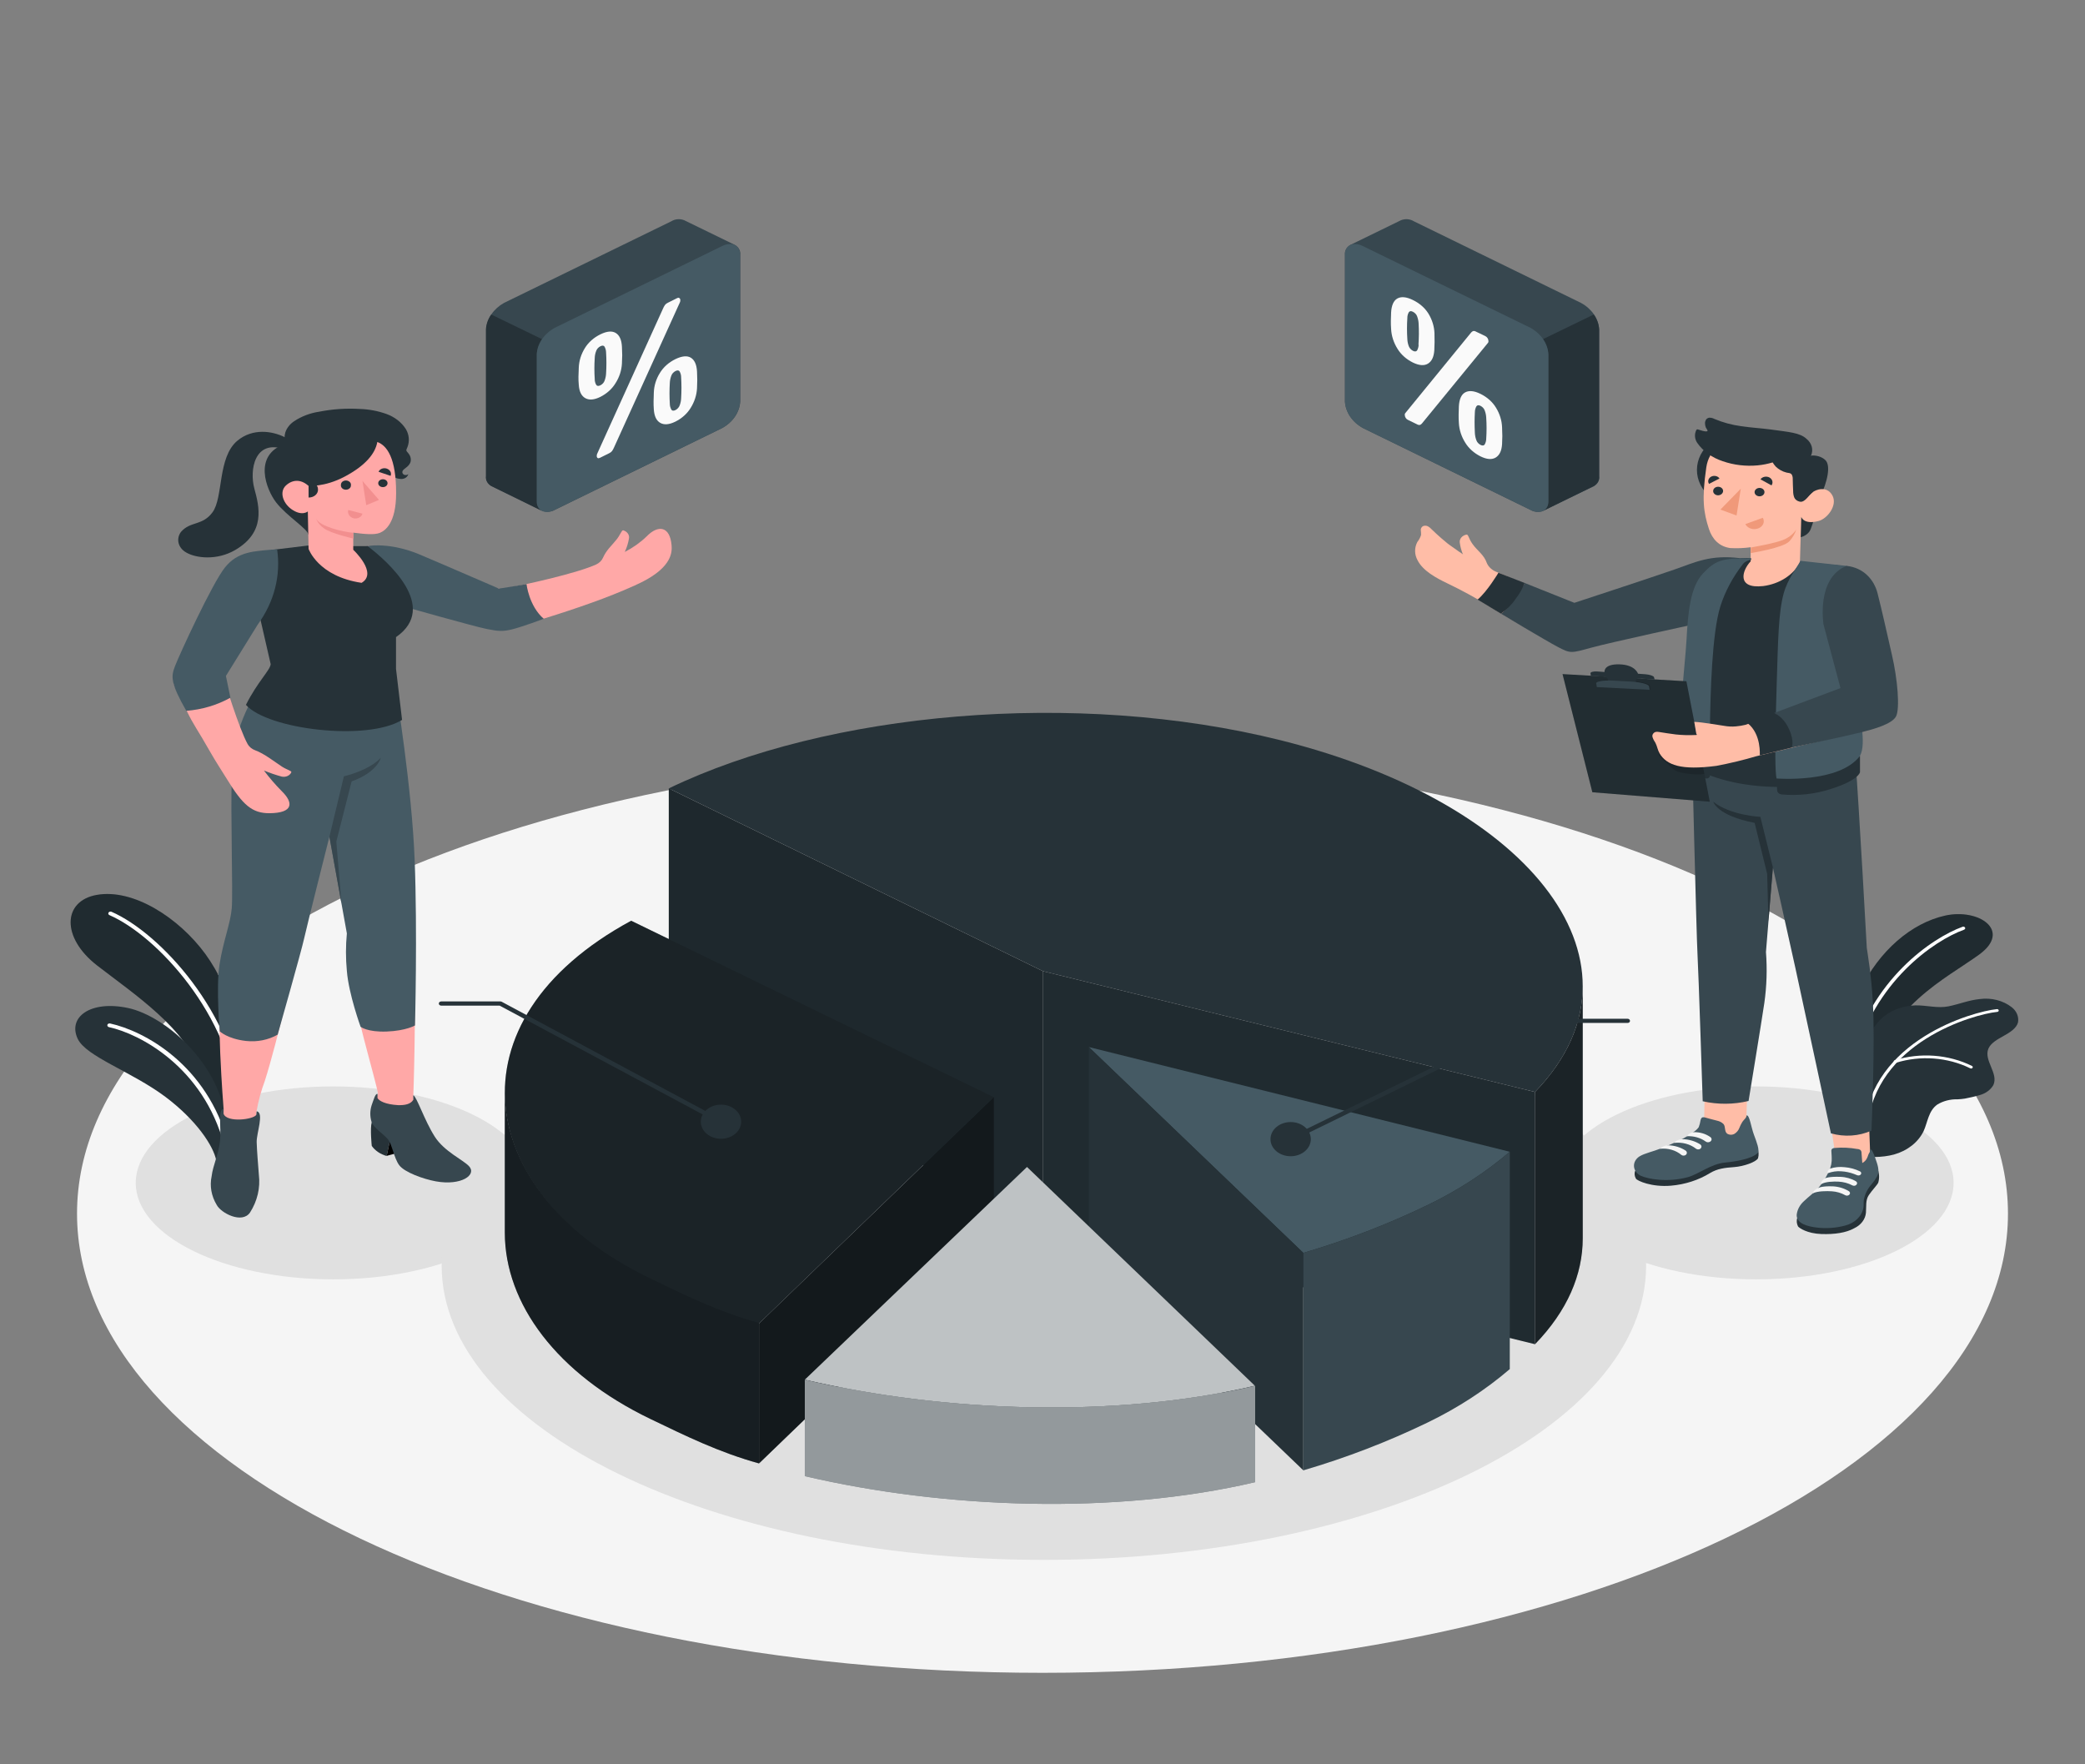 <?xml version="1.0" encoding="UTF-8"?>
<svg xmlns="http://www.w3.org/2000/svg" xmlns:xlink="http://www.w3.org/1999/xlink" width="260px" height="220px" viewBox="0 0 260 220" version="1.1">
<rect x="0" y="0" width="260" height="220" fill="#808080" stroke="none"/>
<defs>
<filter id="alpha" filterUnits="objectBoundingBox" x="0%" y="0%" width="100%" height="100%">
  <feColorMatrix type="matrix" in="SourceGraphic" values="0 0 0 0 1 0 0 0 0 1 0 0 0 0 1 0 0 0 1 0"/>
</filter>
<mask id="mask0">
  <g filter="url(#alpha)">
<rect x="0" y="0" width="260" height="220" style="fill:rgb(0%,0%,0%);fill-opacity:0.149;stroke:none;"/>
  </g>
</mask>
<clipPath id="clip1">
  <rect x="0" y="0" width="260" height="220"/>
</clipPath>
<g id="surface5" clip-path="url(#clip1)">
<path style=" stroke:none;fill-rule:nonzero;fill:rgb(0%,0%,0%);fill-opacity:1;" d="M 30.242 133.578 C 30.699 130.395 28.926 123.512 25.621 118.977 C 22.312 114.441 16.605 110.773 12.059 111.59 C 7.82 112.344 7.613 116.902 12.109 120.387 C 16.609 123.875 23.484 128.406 24.906 133.797 L 28.547 140.605 Z M 30.242 133.578 "/>
</g>
<mask id="mask1">
  <g filter="url(#alpha)">
<rect x="0" y="0" width="260" height="220" style="fill:rgb(0%,0%,0%);fill-opacity:0.149;stroke:none;"/>
  </g>
</mask>
<clipPath id="clip2">
  <rect x="0" y="0" width="260" height="220"/>
</clipPath>
<g id="surface8" clip-path="url(#clip2)">
<path style=" stroke:none;fill-rule:nonzero;fill:rgb(0%,0%,0%);fill-opacity:1;" d="M 230.027 134.109 C 230.027 134.109 229.586 128.336 231.973 123.438 C 234.359 118.539 238.348 115.109 242.547 114.172 C 246.75 113.234 250.898 116.031 246.824 119.012 C 242.746 121.988 235.145 125.539 233.227 134.641 Z M 230.027 134.109 "/>
</g>
<mask id="mask2">
  <g filter="url(#alpha)">
<rect x="0" y="0" width="260" height="220" style="fill:rgb(0%,0%,0%);fill-opacity:0.149;stroke:none;"/>
  </g>
</mask>
<clipPath id="clip3">
  <rect x="0" y="0" width="260" height="220"/>
</clipPath>
<g id="surface11" clip-path="url(#clip3)">
<path style=" stroke:none;fill-rule:nonzero;fill:rgb(0%,0%,0%);fill-opacity:1;" d="M 130.066 121.105 L 130.066 152.562 L 191.418 167.613 L 191.418 136.164 Z M 130.066 121.105 "/>
</g>
<mask id="mask3">
  <g filter="url(#alpha)">
<rect x="0" y="0" width="260" height="220" style="fill:rgb(0%,0%,0%);fill-opacity:0.2;stroke:none;"/>
  </g>
</mask>
<clipPath id="clip4">
  <rect x="0" y="0" width="260" height="220"/>
</clipPath>
<g id="surface14" clip-path="url(#clip4)">
<path style=" stroke:none;fill-rule:nonzero;fill:rgb(0%,0%,0%);fill-opacity:1;" d="M 83.398 98.309 L 83.398 129.762 L 130.066 152.562 L 130.066 121.105 Z M 83.398 98.309 "/>
</g>
<mask id="mask4">
  <g filter="url(#alpha)">
<rect x="0" y="0" width="260" height="220" style="fill:rgb(0%,0%,0%);fill-opacity:0.302;stroke:none;"/>
  </g>
</mask>
<clipPath id="clip5">
  <rect x="0" y="0" width="260" height="220"/>
</clipPath>
<g id="surface17" clip-path="url(#clip5)">
<path style=" stroke:none;fill-rule:nonzero;fill:rgb(0%,0%,0%);fill-opacity:1;" d="M 191.418 167.613 C 195.473 163.426 197.367 158.918 197.367 154.414 L 197.367 122.961 C 197.367 127.469 195.473 131.973 191.418 136.164 Z M 191.418 167.613 "/>
</g>
<mask id="mask5">
  <g filter="url(#alpha)">
<rect x="0" y="0" width="260" height="220" style="fill:rgb(0%,0%,0%);fill-opacity:0.302;stroke:none;"/>
  </g>
</mask>
<clipPath id="clip6">
  <rect x="0" y="0" width="260" height="220"/>
</clipPath>
<g id="surface20" clip-path="url(#clip6)">
<path style=" stroke:none;fill-rule:nonzero;fill:rgb(0%,0%,0%);fill-opacity:1;" d="M 94.641 165.039 C 89.586 163.637 85.457 161.582 81.121 159.504 C 59.156 148.945 55.641 127.301 78.707 114.812 L 123.914 136.793 Z M 94.641 165.039 "/>
</g>
<mask id="mask6">
  <g filter="url(#alpha)">
<rect x="0" y="0" width="260" height="220" style="fill:rgb(0%,0%,0%);fill-opacity:0.502;stroke:none;"/>
  </g>
</mask>
<clipPath id="clip7">
  <rect x="0" y="0" width="260" height="220"/>
</clipPath>
<g id="surface23" clip-path="url(#clip7)">
<path style=" stroke:none;fill-rule:nonzero;fill:rgb(0%,0%,0%);fill-opacity:1;" d="M 123.941 136.793 L 94.652 165.039 L 94.652 182.477 L 123.941 154.23 Z M 123.941 136.793 "/>
</g>
<mask id="mask7">
  <g filter="url(#alpha)">
<rect x="0" y="0" width="260" height="220" style="fill:rgb(0%,0%,0%);fill-opacity:0.4;stroke:none;"/>
  </g>
</mask>
<clipPath id="clip8">
  <rect x="0" y="0" width="260" height="220"/>
</clipPath>
<g id="surface26" clip-path="url(#clip8)">
<path style=" stroke:none;fill-rule:nonzero;fill:rgb(0%,0%,0%);fill-opacity:1;" d="M 94.641 182.477 C 89.586 181.074 85.457 179.02 81.121 176.941 C 69.422 171.32 62.953 162.551 62.953 153.695 L 62.953 136.164 C 62.953 145.016 69.422 153.785 81.121 159.406 C 85.441 161.484 89.57 163.539 94.641 164.941 Z M 94.641 182.477 "/>
</g>
<mask id="mask8">
  <g filter="url(#alpha)">
<rect x="0" y="0" width="260" height="220" style="fill:rgb(0%,0%,0%);fill-opacity:0.702;stroke:none;"/>
  </g>
</mask>
<clipPath id="clip9">
  <rect x="0" y="0" width="260" height="220"/>
</clipPath>
<g id="surface29" clip-path="url(#clip9)">
<path style=" stroke:none;fill-rule:nonzero;fill:rgb(100%,100%,100%);fill-opacity:1;" d="M 156.488 172.797 C 139.09 176.879 117.836 176.125 100.359 172.039 L 128.066 145.516 Z M 156.488 172.797 "/>
</g>
<mask id="mask9">
  <g filter="url(#alpha)">
<rect x="0" y="0" width="260" height="220" style="fill:rgb(0%,0%,0%);fill-opacity:0.502;stroke:none;"/>
  </g>
</mask>
<clipPath id="clip10">
  <rect x="0" y="0" width="260" height="220"/>
</clipPath>
<g id="surface32" clip-path="url(#clip10)">
<path style=" stroke:none;fill-rule:nonzero;fill:rgb(100%,100%,100%);fill-opacity:1;" d="M 100.359 184.066 C 117.844 188.145 139.094 188.906 156.52 184.816 L 156.52 172.797 C 139.09 176.879 117.836 176.125 100.359 172.039 Z M 100.359 184.066 "/>
</g>
<mask id="mask10">
  <g filter="url(#alpha)">
<rect x="0" y="0" width="260" height="220" style="fill:rgb(0%,0%,0%);fill-opacity:0.102;stroke:none;"/>
  </g>
</mask>
<clipPath id="clip11">
  <rect x="0" y="0" width="260" height="220"/>
</clipPath>
<g id="surface35" clip-path="url(#clip11)">
<path style=" stroke:none;fill-rule:nonzero;fill:rgb(0%,0%,0%);fill-opacity:1;" d="M 194.848 84.055 L 210.293 84.949 L 213.211 99.969 L 198.566 98.789 Z M 194.848 84.055 "/>
</g>
<mask id="mask11">
  <g filter="url(#alpha)">
<rect x="0" y="0" width="260" height="220" style="fill:rgb(0%,0%,0%);fill-opacity:0.149;stroke:none;"/>
  </g>
</mask>
<clipPath id="clip12">
  <rect x="0" y="0" width="260" height="220"/>
</clipPath>
<g id="surface38" clip-path="url(#clip12)">
<path style=" stroke:none;fill-rule:nonzero;fill:rgb(0%,0%,0%);fill-opacity:1;" d="M 206.828 93.773 C 206.738 94.07 206.969 94.5 207.672 95.004 C 208.238 95.414 208.609 96.125 209.574 96.324 C 211.543 96.73 212.535 96.496 212.535 96.496 L 212.141 94.441 Z M 206.828 93.773 "/>
</g>
<mask id="mask12">
  <g filter="url(#alpha)">
<rect x="0" y="0" width="260" height="220" style="fill:rgb(0%,0%,0%);fill-opacity:0.149;stroke:none;"/>
  </g>
</mask>
<clipPath id="clip13">
  <rect x="0" y="0" width="260" height="220"/>
</clipPath>
<g id="surface41" clip-path="url(#clip13)">
<path style=" stroke:none;fill-rule:nonzero;fill:rgb(0%,0%,0%);fill-opacity:1;" d="M 199.227 85.613 C 199.227 85.613 199.191 85.41 199.148 85.152 C 199.109 84.898 200.039 84.738 201.23 84.805 L 203.508 84.934 C 204.699 84.996 205.695 85.258 205.738 85.516 L 205.812 85.977 Z M 199.227 85.613 "/>
</g>
</defs>
<g id="surface1">
<path style=" stroke:none;fill-rule:nonzero;fill:rgb(96.078%,96.078%,96.078%);fill-opacity:1;" d="M 250.395 151.332 C 250.395 119.711 196.492 94.078 130 94.078 C 63.508 94.078 9.605 119.711 9.605 151.332 C 9.605 182.957 63.508 208.59 130 208.59 C 196.492 208.59 250.395 182.957 250.395 151.332 Z M 250.395 151.332 "/>
<path style=" stroke:none;fill-rule:nonzero;fill:rgb(87.843%,87.843%,87.843%);fill-opacity:1;" d="M 66.18 147.496 C 66.18 140.852 55.156 135.469 41.555 135.469 C 27.953 135.469 16.926 140.852 16.926 147.496 C 16.926 154.141 27.953 159.527 41.555 159.527 C 55.156 159.527 66.18 154.141 66.18 147.496 Z M 66.18 147.496 "/>
<path style=" stroke:none;fill-rule:nonzero;fill:rgb(87.843%,87.843%,87.843%);fill-opacity:1;" d="M 243.613 147.496 C 243.613 140.852 232.59 135.469 218.988 135.469 C 205.387 135.469 194.359 140.852 194.359 147.496 C 194.359 154.141 205.387 159.527 218.988 159.527 C 232.59 159.527 243.613 154.141 243.613 147.496 Z M 243.613 147.496 "/>
<path style=" stroke:none;fill-rule:nonzero;fill:rgb(87.843%,87.843%,87.843%);fill-opacity:1;" d="M 205.27 157.82 C 205.27 137.559 171.648 121.133 130.172 121.133 C 88.695 121.133 55.074 137.559 55.074 157.82 C 55.074 178.082 88.695 194.508 130.172 194.508 C 171.648 194.508 205.27 178.082 205.27 157.82 Z M 205.27 157.82 "/>
<path style=" stroke:none;fill-rule:nonzero;fill:rgb(14.902%,19.608%,21.961%);fill-opacity:1;" d="M 30.242 133.578 C 30.699 130.395 28.926 123.512 25.621 118.977 C 22.312 114.441 16.605 110.773 12.059 111.59 C 7.82 112.344 7.613 116.902 12.109 120.387 C 16.609 123.875 23.484 128.406 24.906 133.797 L 28.547 140.605 Z M 30.242 133.578 "/>
<use xlink:href="#surface5" mask="url(#mask0)"/>
<path style=" stroke:none;fill-rule:nonzero;fill:rgb(100%,100%,100%);fill-opacity:1;" d="M 29.891 137.965 C 29.77 137.945 29.68 137.859 29.672 137.754 C 28.715 126.617 19.594 116.707 13.656 114.113 C 13.59 114.086 13.539 114.035 13.516 113.977 C 13.496 113.918 13.5 113.852 13.535 113.797 C 13.57 113.742 13.629 113.699 13.699 113.68 C 13.77 113.66 13.844 113.668 13.91 113.695 C 19.961 116.336 29.254 126.418 30.223 137.719 C 30.23 137.848 30.117 137.961 29.969 137.973 Z M 29.891 137.965 "/>
<path style=" stroke:none;fill-rule:nonzero;fill:rgb(14.902%,19.608%,21.961%);fill-opacity:1;" d="M 26.973 144.73 C 26.625 142.875 24.465 139.656 20.641 136.781 C 16.402 133.605 10.727 131.758 9.684 129.52 C 8.426 126.824 11.285 124.699 15.965 125.691 C 20.645 126.68 28.203 133.023 28.352 141.422 Z M 26.973 144.73 "/>
<path style=" stroke:none;fill-rule:nonzero;fill:rgb(100%,100%,100%);fill-opacity:1;" d="M 28.164 142.941 C 28.055 142.926 27.973 142.855 27.945 142.766 C 25.344 133.043 17.422 128.906 13.594 128.078 C 13.445 128.047 13.355 127.918 13.391 127.793 C 13.406 127.734 13.453 127.68 13.516 127.648 C 13.578 127.617 13.656 127.605 13.727 127.621 C 17.961 128.543 25.832 132.738 28.484 142.66 C 28.504 142.723 28.492 142.785 28.453 142.84 C 28.414 142.895 28.352 142.93 28.277 142.941 C 28.238 142.953 28.199 142.953 28.164 142.941 Z M 28.164 142.941 "/>
<path style=" stroke:none;fill-rule:nonzero;fill:rgb(14.902%,19.608%,21.961%);fill-opacity:1;" d="M 230.027 134.109 C 230.027 134.109 229.586 128.336 231.973 123.438 C 234.359 118.539 238.348 115.109 242.547 114.172 C 246.75 113.234 250.898 116.031 246.824 119.012 C 242.746 121.988 235.145 125.539 233.227 134.641 Z M 230.027 134.109 "/>
<use xlink:href="#surface8" mask="url(#mask1)"/>
<path style=" stroke:none;fill-rule:nonzero;fill:rgb(100%,100%,100%);fill-opacity:1;" d="M 230.965 132.441 L 230.918 132.441 C 230.793 132.414 230.715 132.312 230.738 132.207 C 233.242 122.148 240.969 116.93 244.707 115.574 C 244.785 115.535 244.883 115.539 244.957 115.582 C 245.035 115.625 245.074 115.699 245.059 115.777 C 245.043 115.852 244.977 115.914 244.891 115.938 C 241.25 117.254 233.652 122.387 231.191 132.285 C 231.164 132.375 231.07 132.438 230.965 132.441 Z M 230.965 132.441 "/>
<path style=" stroke:none;fill-rule:nonzero;fill:rgb(14.902%,19.608%,21.961%);fill-opacity:1;" d="M 251.645 127.496 C 251.438 128.246 250.605 128.754 249.855 129.172 C 249.105 129.59 248.254 130.051 247.953 130.762 C 247.344 132.234 249.25 133.844 248.57 135.305 C 248.23 135.898 247.613 136.348 246.871 136.551 C 246.266 136.723 245.648 136.871 245.023 136.988 C 244.723 137.035 244.418 137.062 244.113 137.078 C 243.207 137.051 242.316 137.281 241.582 137.73 C 240.469 138.52 240.387 139.93 239.867 141.059 C 239.195 142.438 237.848 143.496 236.18 143.961 C 234.801 144.344 232.629 144.398 232.145 143.961 C 231.781 143.598 232.332 142.258 232.242 141.789 C 232.02 140.59 231.93 139.379 231.977 138.164 C 232.023 137.613 231.992 137.055 231.883 136.512 C 231.738 135.902 231.602 135.293 231.469 134.68 C 231.332 134.066 231.027 133.531 231.156 132.824 C 231.316 132.148 231.594 131.5 231.98 130.895 C 232.336 130.289 232.691 129.688 233.055 129.082 C 233.453 128.359 233.953 127.684 234.551 127.066 C 235.648 126.02 237.211 125.402 238.867 125.363 C 240.219 125.34 241.641 125.758 242.98 125.484 C 244.32 125.211 245.504 124.715 246.863 124.578 C 248.312 124.379 249.785 124.754 250.863 125.594 C 251.48 126.078 251.773 126.789 251.645 127.496 Z M 251.645 127.496 "/>
<path style=" stroke:none;fill-rule:nonzero;fill:rgb(100%,100%,100%);fill-opacity:1;" d="M 232.637 140.801 C 232.582 140.797 232.535 140.773 232.5 140.742 C 232.465 140.707 232.445 140.66 232.449 140.613 C 233.375 129.723 245.969 126.137 249.012 125.832 C 249.125 125.824 249.227 125.891 249.242 125.984 C 249.246 126.031 249.23 126.078 249.195 126.113 C 249.164 126.148 249.113 126.172 249.059 126.176 C 246.062 126.473 233.766 129.98 232.859 140.641 C 232.848 140.734 232.75 140.805 232.637 140.801 Z M 232.637 140.801 "/>
<path style=" stroke:none;fill-rule:nonzero;fill:rgb(100%,100%,100%);fill-opacity:1;" d="M 245.793 133.238 C 245.754 133.234 245.715 133.223 245.68 133.207 C 242.867 131.824 239.469 131.574 236.418 132.527 C 236.367 132.543 236.312 132.539 236.262 132.52 C 236.215 132.5 236.176 132.465 236.156 132.422 C 236.121 132.332 236.18 132.234 236.281 132.203 C 239.457 131.211 242.988 131.477 245.906 132.918 C 245.984 132.961 246.02 133.039 245.992 133.113 C 245.969 133.188 245.887 133.238 245.793 133.238 Z M 245.793 133.238 "/>
<path style=" stroke:none;fill-rule:nonzero;fill:rgb(14.902%,19.608%,21.961%);fill-opacity:1;" d="M 130.066 121.105 L 83.398 98.309 C 103.156 88.777 134.176 85.926 159.758 92.32 C 191.363 100.242 206.66 120.422 191.418 136.164 Z M 130.066 121.105 "/>
<path style=" stroke:none;fill-rule:nonzero;fill:rgb(14.902%,19.608%,21.961%);fill-opacity:1;" d="M 130.066 121.105 L 130.066 152.562 L 191.418 167.613 L 191.418 136.164 Z M 130.066 121.105 "/>
<use xlink:href="#surface11" mask="url(#mask2)"/>
<path style=" stroke:none;fill-rule:nonzero;fill:rgb(14.902%,19.608%,21.961%);fill-opacity:1;" d="M 83.398 98.309 L 83.398 129.762 L 130.066 152.562 L 130.066 121.105 Z M 83.398 98.309 "/>
<use xlink:href="#surface14" mask="url(#mask3)"/>
<path style=" stroke:none;fill-rule:nonzero;fill:rgb(14.902%,19.608%,21.961%);fill-opacity:1;" d="M 191.418 167.613 C 195.473 163.426 197.367 158.918 197.367 154.414 L 197.367 122.961 C 197.367 127.469 195.473 131.973 191.418 136.164 Z M 191.418 167.613 "/>
<use xlink:href="#surface17" mask="url(#mask4)"/>
<path style=" stroke:none;fill-rule:nonzero;fill:rgb(27.059%,35.294%,39.216%);fill-opacity:1;" d="M 177.992 150.277 C 173.062 152.66 167.887 154.648 162.527 156.227 L 135.777 130.562 L 188.27 143.617 C 185.219 146.223 181.762 148.465 177.992 150.277 Z M 177.992 150.277 "/>
<path style=" stroke:none;fill-rule:nonzero;fill:rgb(14.902%,19.608%,21.961%);fill-opacity:1;" d="M 135.777 130.562 L 135.777 157.684 L 162.527 183.344 L 162.527 156.227 Z M 135.777 130.562 "/>
<path style=" stroke:none;fill-rule:nonzero;fill:rgb(21.569%,27.843%,30.98%);fill-opacity:1;" d="M 162.527 183.344 C 167.887 181.77 173.062 179.777 177.992 177.395 C 181.762 175.578 185.219 173.332 188.27 170.719 L 188.27 143.617 C 185.219 146.223 181.762 148.465 177.992 150.277 C 173.062 152.66 167.887 154.648 162.527 156.227 Z M 162.527 183.344 "/>
<path style=" stroke:none;fill-rule:nonzero;fill:rgb(14.902%,19.608%,21.961%);fill-opacity:1;" d="M 94.641 165.039 C 89.586 163.637 85.457 161.582 81.121 159.504 C 59.156 148.945 55.641 127.301 78.707 114.812 L 123.914 136.793 Z M 94.641 165.039 "/>
<use xlink:href="#surface20" mask="url(#mask5)"/>
<path style=" stroke:none;fill-rule:nonzero;fill:rgb(14.902%,19.608%,21.961%);fill-opacity:1;" d="M 123.941 136.793 L 94.652 165.039 L 94.652 182.477 L 123.941 154.23 Z M 123.941 136.793 "/>
<use xlink:href="#surface23" mask="url(#mask6)"/>
<path style=" stroke:none;fill-rule:nonzero;fill:rgb(14.902%,19.608%,21.961%);fill-opacity:1;" d="M 94.641 182.477 C 89.586 181.074 85.457 179.02 81.121 176.941 C 69.422 171.32 62.953 162.551 62.953 153.695 L 62.953 136.164 C 62.953 145.016 69.422 153.785 81.121 159.406 C 85.441 161.484 89.57 163.539 94.641 164.941 Z M 94.641 182.477 "/>
<use xlink:href="#surface26" mask="url(#mask7)"/>
<path style=" stroke:none;fill-rule:nonzero;fill:rgb(14.902%,19.608%,21.961%);fill-opacity:1;" d="M 156.488 172.797 C 139.09 176.879 117.836 176.125 100.359 172.039 L 128.066 145.516 Z M 156.488 172.797 "/>
<use xlink:href="#surface29" mask="url(#mask8)"/>
<path style=" stroke:none;fill-rule:nonzero;fill:rgb(14.902%,19.608%,21.961%);fill-opacity:1;" d="M 100.359 184.066 C 117.844 188.145 139.094 188.906 156.52 184.816 L 156.52 172.797 C 139.09 176.879 117.836 176.125 100.359 172.039 Z M 100.359 184.066 "/>
<use xlink:href="#surface32" mask="url(#mask9)"/>
<path style=" stroke:none;fill-rule:nonzero;fill:rgb(14.902%,19.608%,21.961%);fill-opacity:1;" d="M 92.426 139.871 C 92.426 141.047 91.297 142 89.906 142 C 88.52 142 87.391 141.047 87.391 139.871 C 87.391 138.695 88.52 137.742 89.906 137.742 C 91.297 137.742 92.426 138.695 92.426 139.871 Z M 92.426 139.871 "/>
<path style=" stroke:none;fill-rule:nonzero;fill:rgb(14.902%,19.608%,21.961%);fill-opacity:1;" d="M 89.906 140.137 C 89.848 140.137 89.793 140.121 89.742 140.098 L 62.312 125.398 L 55.031 125.398 C 54.859 125.398 54.719 125.281 54.719 125.137 C 54.719 124.988 54.859 124.871 55.031 124.871 L 62.398 124.871 C 62.461 124.871 62.516 124.887 62.566 124.914 L 90.074 139.664 C 90.145 139.703 90.191 139.762 90.211 139.828 C 90.227 139.895 90.211 139.969 90.168 140.027 C 90.109 140.098 90.012 140.141 89.906 140.137 Z M 89.906 140.137 "/>
<path style=" stroke:none;fill-rule:nonzero;fill:rgb(14.902%,19.608%,21.961%);fill-opacity:1;" d="M 158.43 142.047 C 158.43 143.223 159.555 144.176 160.945 144.176 C 162.336 144.176 163.461 143.223 163.461 142.047 C 163.461 140.867 162.336 139.914 160.945 139.914 C 159.555 139.914 158.43 140.867 158.43 142.047 Z M 158.43 142.047 "/>
<path style=" stroke:none;fill-rule:nonzero;fill:rgb(14.902%,19.608%,21.961%);fill-opacity:1;" d="M 160.945 142.309 C 160.832 142.309 160.73 142.258 160.676 142.176 C 160.633 142.117 160.621 142.047 160.645 141.98 C 160.664 141.91 160.719 141.855 160.789 141.82 L 190.984 127.066 C 191.031 127.047 191.082 127.031 191.137 127.031 L 202.949 127.031 C 203.125 127.031 203.262 127.152 203.262 127.297 C 203.262 127.367 203.23 127.434 203.172 127.48 C 203.113 127.531 203.031 127.559 202.949 127.555 L 191.219 127.555 L 161.098 142.273 C 161.051 142.297 161 142.309 160.945 142.309 Z M 160.945 142.309 "/>
<path style=" stroke:none;fill-rule:nonzero;fill:rgb(100%,74.118%,65.49%);fill-opacity:1;" d="M 179.742 67.121 C 179.988 67.336 180.262 67.562 180.496 67.754 C 180.84 68.031 181.539 68.477 181.891 68.754 C 181.996 68.84 182.41 69.062 182.441 69.16 C 182.238 68.68 182.102 68.184 182.035 67.676 C 181.961 67.203 182.328 66.762 182.879 66.66 C 183.113 66.637 183.129 67.137 183.617 67.824 C 184.242 68.707 185.047 69.145 185.422 70.238 C 185.641 70.719 186.074 71.109 186.629 71.32 L 196.332 75.398 C 196.332 75.398 203.426 73.172 207.102 71.953 C 211.371 70.535 216.258 69.191 217.078 69.93 L 208.922 76.168 C 208.922 76.168 202.711 79.016 197.875 80.645 C 196.246 81.191 195.344 80.996 194.027 80.246 C 191.172 78.836 188.414 77.293 185.758 75.621 C 184.066 74.574 182.305 73.613 180.48 72.738 C 179.074 72.066 177.43 71.172 176.77 69.859 C 176.375 69.141 176.363 68.312 176.738 67.59 C 176.953 67.32 177.109 67.023 177.207 66.707 C 177.211 66.516 177.199 66.328 177.176 66.137 C 177.148 65.941 177.238 65.754 177.414 65.625 C 177.609 65.523 177.855 65.523 178.055 65.625 C 178.242 65.73 178.41 65.863 178.543 66.02 C 178.926 66.387 179.328 66.762 179.742 67.121 Z M 179.742 67.121 "/>
<path style=" stroke:none;fill-rule:nonzero;fill:rgb(21.569%,27.843%,30.98%);fill-opacity:1;" d="M 216.93 69.594 C 213.289 69.156 211.426 70.094 208.922 70.973 C 205.938 72.016 196.324 75.168 196.324 75.168 L 190.129 72.695 C 190.129 72.695 188.703 75.422 187.168 76.527 C 187.168 76.527 192.738 79.867 194.289 80.684 C 195.836 81.496 195.926 81.453 198.359 80.781 C 200.793 80.105 211.789 77.73 211.789 77.73 Z M 216.93 69.594 "/>
<path style=" stroke:none;fill-rule:nonzero;fill:rgb(14.902%,19.608%,21.961%);fill-opacity:1;" d="M 190.129 72.695 L 186.855 71.418 C 186.855 71.418 185.457 73.762 184.258 74.766 L 187.168 76.523 C 187.906 76.008 188.527 75.383 189 74.676 C 189.48 74.062 189.859 73.398 190.129 72.695 Z M 190.129 72.695 "/>
<path style=" stroke:none;fill-rule:nonzero;fill:rgb(100%,74.118%,65.49%);fill-opacity:1;" d="M 233.25 144.93 C 231.988 145.547 230.562 145.535 229.012 145.039 L 227.973 137.996 L 233.008 138.438 Z M 233.25 144.93 "/>
<path style=" stroke:none;fill-rule:nonzero;fill:rgb(100%,74.118%,65.49%);fill-opacity:1;" d="M 217.723 141.105 C 216.684 143.113 214.73 142.613 212.473 141.398 L 212.613 134.301 L 217.938 134.164 Z M 217.723 141.105 "/>
<path style=" stroke:none;fill-rule:nonzero;fill:rgb(14.902%,19.608%,21.961%);fill-opacity:1;" d="M 224.121 151.84 C 224.008 152.203 224.039 152.586 224.215 152.93 C 224.391 153.145 225.375 153.812 227.113 153.875 C 228.777 153.938 230.234 153.711 231.211 153.16 C 232.059 152.766 232.613 152.035 232.684 151.219 C 232.746 150.418 232.617 149.648 233.043 149.02 C 233.469 148.391 234.082 147.777 234.219 147.469 C 234.371 146.934 234.355 146.371 234.172 145.84 Z M 224.121 151.84 "/>
<path style=" stroke:none;fill-rule:nonzero;fill:rgb(27.059%,35.294%,39.216%);fill-opacity:1;" d="M 228.41 144.762 C 228.391 145.059 228.336 145.352 228.238 145.641 C 227.867 146.586 227.324 147.477 226.621 148.281 C 226.133 148.793 225.523 149.227 225.008 149.727 C 224.457 150.203 224.117 150.824 224.047 151.488 C 224.016 152.594 225.441 152.93 226.531 153.066 C 227.715 153.211 228.922 153.129 230.062 152.828 C 231.293 152.527 232.195 151.645 232.371 150.574 C 232.418 150.266 232.371 149.953 232.418 149.645 C 232.539 148.938 232.863 148.266 233.367 147.691 C 233.656 147.355 233.902 147 234.105 146.621 C 234.422 145.93 234.105 145.172 233.879 144.496 C 233.672 143.914 233.434 143.254 233.195 143.316 C 233.211 143.438 233.195 143.559 233.148 143.672 C 233.07 143.785 233.012 143.902 232.969 144.023 C 232.926 144.176 232.863 144.324 232.789 144.465 C 232.672 144.695 232.477 144.887 232.227 145.02 L 232.133 143.773 C 232.145 143.645 232.098 143.516 232.008 143.41 C 231.891 143.324 231.742 143.273 231.586 143.27 C 230.668 143.105 229.727 143.062 228.793 143.141 C 228.652 143.145 228.52 143.199 228.426 143.289 C 228.375 143.379 228.355 143.477 228.375 143.57 C 228.398 143.965 228.43 144.355 228.41 144.762 Z M 228.41 144.762 "/>
<path style=" stroke:none;fill-rule:nonzero;fill:rgb(96.078%,96.078%,96.078%);fill-opacity:1;" d="M 227.113 147.656 C 227.59 147.34 228.676 147.309 229.273 147.344 C 229.879 147.375 230.465 147.531 230.98 147.805 C 231.137 147.895 231.344 147.875 231.473 147.758 C 231.547 147.691 231.586 147.602 231.578 147.512 C 231.566 147.422 231.508 147.34 231.422 147.289 C 230.855 146.961 230.188 146.77 229.504 146.746 C 228.035 146.691 227.613 146.914 227.613 146.914 C 227.613 146.914 226.961 147.293 227.113 147.656 Z M 227.113 147.656 "/>
<path style=" stroke:none;fill-rule:nonzero;fill:rgb(96.078%,96.078%,96.078%);fill-opacity:1;" d="M 226.039 148.812 C 226.637 148.496 227.84 148.508 228.43 148.547 C 229.027 148.586 229.598 148.75 230.094 149.031 C 230.25 149.125 230.461 149.105 230.59 148.988 C 230.664 148.926 230.703 148.836 230.691 148.746 C 230.684 148.656 230.625 148.574 230.535 148.523 C 229.961 148.172 229.277 147.965 228.57 147.93 C 227.105 147.875 226.734 148.141 226.734 148.141 C 226.395 148.262 226.137 148.508 226.039 148.812 Z M 226.039 148.812 "/>
<path style=" stroke:none;fill-rule:nonzero;fill:rgb(96.078%,96.078%,96.078%);fill-opacity:1;" d="M 230.039 145.543 C 229.418 145.469 228.789 145.527 228.207 145.719 C 227.953 145.852 227.797 146.199 227.961 146.281 C 228.473 146.094 229.031 146.012 229.586 146.051 C 230.137 146.082 230.676 146.195 231.18 146.379 C 231.305 146.422 231.457 146.484 231.594 146.543 C 231.676 146.578 231.773 146.586 231.863 146.559 C 231.953 146.535 232.027 146.477 232.066 146.406 C 232.137 146.273 232.074 146.121 231.926 146.055 C 231.348 145.773 230.703 145.598 230.039 145.543 Z M 230.039 145.543 "/>
<path style=" stroke:none;fill-rule:nonzero;fill:rgb(14.902%,19.608%,21.961%);fill-opacity:1;" d="M 203.902 145.988 C 203.785 146.312 203.82 146.664 204 146.969 C 204.172 147.25 205.977 148.051 208.359 147.848 C 210.129 147.699 211.816 147.152 213.254 146.266 C 214.141 145.73 215.086 145.609 216.27 145.527 C 217.449 145.441 218.988 144.895 219.227 144.426 C 219.348 144.004 219.32 143.559 219.145 143.148 Z M 203.902 145.988 "/>
<path style=" stroke:none;fill-rule:nonzero;fill:rgb(27.059%,35.294%,39.216%);fill-opacity:1;" d="M 213.289 139.527 L 212.66 139.352 C 212.547 139.309 212.422 139.301 212.305 139.324 C 212.156 139.379 212.098 139.531 212.062 139.668 C 212.016 139.969 211.941 140.262 211.832 140.551 C 211.664 140.785 211.441 140.992 211.184 141.16 C 210.605 141.578 209.977 141.945 209.309 142.254 C 208.539 142.625 207.785 142.922 206.992 143.246 C 206.195 143.57 205.094 143.801 204.465 144.184 C 204.004 144.469 203.738 144.926 203.758 145.406 C 203.777 145.891 204.078 146.332 204.559 146.59 C 205.5 147.031 207.938 147.469 210.461 146.789 C 211.832 146.418 213.328 145.129 215.141 144.961 C 216.293 144.855 218.473 144.523 219.191 143.766 C 219.457 143.43 219.051 142.395 218.719 141.5 C 218.352 140.523 218.172 138.988 217.793 139.086 C 217.793 139.414 217.449 139.613 217.273 139.891 C 217.117 140.145 216.988 140.41 216.883 140.68 C 216.777 140.957 216.574 141.195 216.305 141.371 C 216.02 141.543 215.637 141.535 215.363 141.352 C 215.016 141.059 215.195 140.531 214.938 140.18 C 214.727 139.957 214.434 139.805 214.105 139.738 Z M 213.289 139.527 "/>
<path style=" stroke:none;fill-rule:nonzero;fill:rgb(96.078%,96.078%,96.078%);fill-opacity:1;" d="M 210.371 141.68 C 210.531 141.402 210.844 141.211 211.207 141.176 C 211.957 141.156 212.688 141.367 213.262 141.773 C 213.379 141.844 213.441 141.961 213.434 142.082 C 213.426 142.203 213.344 142.316 213.223 142.375 C 213.059 142.465 212.844 142.453 212.699 142.34 C 212.055 141.875 211.219 141.637 210.371 141.68 Z M 210.371 141.68 "/>
<path style=" stroke:none;fill-rule:nonzero;fill:rgb(96.078%,96.078%,96.078%);fill-opacity:1;" d="M 208.766 142.512 C 208.988 142.23 209.359 142.055 209.762 142.047 C 210.574 142.055 211.359 142.281 212.008 142.691 C 212.117 142.762 212.18 142.875 212.172 142.992 C 212.164 143.109 212.09 143.215 211.973 143.277 C 211.824 143.352 211.633 143.34 211.5 143.242 C 210.766 142.66 209.762 142.391 208.766 142.512 Z M 208.766 142.512 "/>
<path style=" stroke:none;fill-rule:nonzero;fill:rgb(96.078%,96.078%,96.078%);fill-opacity:1;" d="M 206.992 143.25 C 207.246 142.98 207.625 142.82 208.031 142.812 C 208.812 142.832 209.57 143.062 210.188 143.465 C 210.297 143.539 210.359 143.648 210.352 143.766 C 210.344 143.883 210.27 143.988 210.152 144.051 C 210 144.125 209.809 144.113 209.676 144.016 C 208.973 143.418 207.977 143.137 206.992 143.25 Z M 206.992 143.25 "/>
<path style=" stroke:none;fill-rule:nonzero;fill:rgb(21.569%,27.843%,30.98%);fill-opacity:1;" d="M 231.289 93.473 C 231.863 101.184 232.789 118.188 232.789 118.188 C 232.918 119.148 233.34 121.449 233.543 124.906 C 233.844 129.918 233.375 140.98 233.375 140.98 C 231.816 141.68 229.984 141.801 228.316 141.32 C 228.316 141.32 224.945 125.539 223.871 120.641 C 222.926 116.312 221.078 108.168 221.078 108.168 L 220.215 118.707 C 220.379 120.832 220.312 122.961 220.012 125.074 C 219.676 127.359 218.047 137.285 218.047 137.285 C 216.18 137.734 214.203 137.746 212.328 137.32 C 212.328 137.32 211.805 121.125 211.68 119.02 C 211.543 116.617 210.949 91.941 210.949 91.941 Z M 231.289 93.473 "/>
<path style=" stroke:none;fill-rule:nonzero;fill:rgb(14.902%,19.608%,21.961%);fill-opacity:1;" d="M 221.078 108.152 L 219.52 101.859 C 219.52 101.859 215.77 101.68 213.641 99.969 C 213.641 99.969 214.07 101.688 218.805 102.609 L 220.367 108.969 L 220.523 114.887 Z M 221.078 108.152 "/>
<path style=" stroke:none;fill-rule:nonzero;fill:rgb(14.902%,19.608%,21.961%);fill-opacity:1;" d="M 229.574 70.527 C 231.363 70.797 231.484 71.547 231.875 73.047 C 232.242 74.254 232.398 75.5 232.332 76.746 L 230.996 85.629 L 231.453 95.863 C 228.57 98.504 217.047 99.383 210.75 95.48 C 210.75 95.48 210.824 78.668 211.109 75.969 C 211.629 71.254 214.145 69.582 217.871 69.59 L 224.207 70.031 Z M 229.574 70.527 "/>
<path style=" stroke:none;fill-rule:nonzero;fill:rgb(14.902%,19.608%,21.961%);fill-opacity:1;" d="M 222.871 58.613 C 222.863 61.246 220.332 63.371 217.223 63.363 C 214.113 63.355 211.598 61.215 211.609 58.582 C 211.621 55.949 214.148 53.824 217.262 53.836 C 220.371 53.84 222.883 55.98 222.871 58.613 Z M 222.871 58.613 "/>
<path style=" stroke:none;fill-rule:nonzero;fill:rgb(14.902%,19.608%,21.961%);fill-opacity:1;" d="M 224.641 59.547 L 225.84 56.812 C 226.488 56.746 227.137 56.941 227.59 57.34 C 228.336 57.992 227.906 60.02 226.965 62.008 C 226.965 62.008 226.039 65.637 225.668 66.23 C 225.426 66.594 225.023 66.867 224.547 66.988 Z M 224.641 59.547 "/>
<path style=" stroke:none;fill-rule:nonzero;fill:rgb(100%,74.118%,65.49%);fill-opacity:1;" d="M 224.723 62.172 C 225.07 62.348 225.559 61.789 225.988 61.414 C 226.414 61.043 227.809 60.535 228.492 61.766 C 229.18 63 227.871 64.68 226.777 64.965 C 224.895 65.465 224.613 64.441 224.613 64.441 L 224.449 70.164 C 223.598 71.723 221.875 72.82 219.867 73.078 C 216.527 73.453 217.227 71.129 218.305 70 L 218.305 68.238 C 217.469 68.352 216.617 68.387 215.77 68.34 C 214.387 68.156 213.516 67.23 213.105 65.961 C 212.441 63.922 212.191 62.277 212.777 58.277 C 213.422 53.879 219.457 53.879 222.707 55.605 C 225.957 57.336 224.723 62.172 224.723 62.172 Z M 224.723 62.172 "/>
<path style=" stroke:none;fill-rule:nonzero;fill:rgb(14.902%,19.608%,21.961%);fill-opacity:1;" d="M 224.691 62.559 C 225.211 62.426 225.633 61.68 225.988 61.414 C 226.586 60.977 225.836 56.812 225.836 56.812 C 226.16 56.082 225.938 55.258 225.27 54.719 C 224.457 53.957 223.102 53.871 220.777 53.551 C 219.633 53.398 218.281 53.32 217.137 53.145 C 215.961 52.988 214.824 52.68 213.762 52.227 C 213.57 52.121 213.344 52.074 213.117 52.086 C 212.938 52.125 212.789 52.23 212.711 52.375 C 212.641 52.512 212.605 52.664 212.617 52.812 C 212.621 52.977 212.652 53.137 212.711 53.293 C 212.746 53.387 212.973 53.664 212.926 53.734 C 212.805 53.93 211.914 53.598 211.734 53.547 C 211.691 53.535 211.645 53.535 211.605 53.547 C 211.574 53.566 211.547 53.59 211.531 53.617 C 211.277 54.137 211.316 54.723 211.637 55.211 C 212.363 56.262 213.488 57.074 214.832 57.512 C 216.211 57.992 217.711 58.168 219.191 58.027 C 219.824 57.965 220.445 57.844 221.047 57.66 C 221.164 57.852 221.301 58.031 221.453 58.199 C 221.629 58.367 221.832 58.516 222.055 58.641 C 222.277 58.766 222.52 58.863 222.777 58.926 C 223.043 58.988 223.297 58.957 223.445 59.199 C 223.523 59.355 223.562 59.531 223.555 59.703 C 223.555 60.215 223.59 60.719 223.605 61.227 C 223.602 61.484 223.641 61.742 223.727 61.992 C 223.816 62.242 224.043 62.441 224.332 62.527 C 224.445 62.57 224.57 62.578 224.691 62.559 Z M 224.691 62.559 "/>
<path style=" stroke:none;fill-rule:nonzero;fill:rgb(94.118%,60%,47.843%);fill-opacity:1;" d="M 218.336 68.266 C 218.336 68.266 221.43 67.746 222.496 67.266 C 223.129 66.984 223.652 66.551 223.996 66.023 C 223.828 66.555 223.535 67.055 223.137 67.492 C 222.348 68.344 218.32 68.961 218.32 68.961 Z M 218.336 68.266 "/>
<path style=" stroke:none;fill-rule:nonzero;fill:rgb(14.902%,19.608%,21.961%);fill-opacity:1;" d="M 218.797 61.379 C 218.805 61.668 219.09 61.891 219.426 61.887 C 219.766 61.879 220.035 61.645 220.031 61.355 C 220.027 61.07 219.754 60.84 219.414 60.84 C 219.066 60.844 218.789 61.086 218.797 61.379 Z M 218.797 61.379 "/>
<path style=" stroke:none;fill-rule:nonzero;fill:rgb(14.902%,19.608%,21.961%);fill-opacity:1;" d="M 219.535 59.77 L 220.906 60.523 C 221.145 60.191 221.035 59.758 220.652 59.539 C 220.469 59.441 220.246 59.41 220.035 59.453 C 219.824 59.496 219.645 59.609 219.535 59.77 Z M 219.535 59.77 "/>
<path style=" stroke:none;fill-rule:nonzero;fill:rgb(94.118%,60%,47.843%);fill-opacity:1;" d="M 219.824 64.566 L 217.645 65.352 C 217.773 65.605 218.012 65.805 218.312 65.906 C 218.613 66.008 218.953 66 219.246 65.891 C 219.539 65.785 219.766 65.586 219.875 65.332 C 219.984 65.082 219.965 64.805 219.824 64.566 Z M 219.824 64.566 "/>
<path style=" stroke:none;fill-rule:nonzero;fill:rgb(14.902%,19.608%,21.961%);fill-opacity:1;" d="M 213.117 60.336 L 214.422 59.668 C 214.328 59.516 214.16 59.402 213.961 59.359 C 213.766 59.316 213.555 59.344 213.383 59.434 C 213.027 59.629 212.91 60.023 213.117 60.336 Z M 213.117 60.336 "/>
<path style=" stroke:none;fill-rule:nonzero;fill:rgb(14.902%,19.608%,21.961%);fill-opacity:1;" d="M 213.633 61.219 C 213.625 61.359 213.688 61.496 213.805 61.598 C 213.918 61.703 214.078 61.762 214.246 61.762 C 214.594 61.754 214.871 61.512 214.871 61.219 C 214.871 60.93 214.594 60.695 214.25 60.695 C 213.91 60.695 213.633 60.93 213.633 61.219 Z M 213.633 61.219 "/>
<path style=" stroke:none;fill-rule:nonzero;fill:rgb(94.118%,60%,47.843%);fill-opacity:1;" d="M 217.078 60.938 L 216.547 64.281 L 214.535 63.543 Z M 217.078 60.938 "/>
<path style=" stroke:none;fill-rule:nonzero;fill:rgb(14.902%,19.608%,21.961%);fill-opacity:1;" d="M 221.52 97.07 L 221.609 98.551 C 221.625 98.816 221.863 99.031 222.176 99.062 C 224.227 99.246 226.301 99.023 228.234 98.406 C 231.875 97.258 231.941 96.273 231.941 96.273 L 231.941 94.266 Z M 221.52 97.07 "/>
<path style=" stroke:none;fill-rule:nonzero;fill:rgb(14.902%,19.608%,21.961%);fill-opacity:1;" d="M 213.23 95.574 L 213.23 96.715 C 213.23 96.828 213.168 96.934 213.059 97.004 C 212.953 97.07 212.812 97.09 212.684 97.055 C 212.168 96.926 211.664 96.754 211.188 96.535 C 210.762 96.352 210.391 96.098 210.09 95.785 L 210.023 94.051 Z M 213.23 95.574 "/>
<path style=" stroke:none;fill-rule:nonzero;fill:rgb(27.059%,35.294%,39.216%);fill-opacity:1;" d="M 210.023 94.051 C 210.781 95.09 213.23 95.574 213.23 95.574 C 213.23 95.574 213.176 94.824 213.23 90.73 C 213.289 86.641 213.465 79.02 214.527 75.613 C 215.125 73.738 216.078 71.957 217.344 70.336 C 217.578 70.035 217.961 69.844 218.383 69.809 L 218.383 69.613 C 214.746 69.562 213.891 69.875 212.348 71.523 C 210.805 73.168 210.492 76.27 210.309 79.777 C 210.133 83.16 208.973 91.484 210.023 94.051 Z M 221.562 85.09 C 221.27 94.512 221.395 96.297 221.531 97.07 C 221.531 97.07 229.332 97.707 231.93 94.266 C 232.812 92.711 231.812 89.121 231.598 85.762 L 232.797 74.27 C 232.961 72.703 231.945 71.223 230.262 70.562 L 224.512 69.93 C 224.027 70.879 222.949 72.129 222.43 73.98 C 221.773 76.367 221.727 79.793 221.562 85.09 Z M 221.562 85.09 "/>
<path style=" stroke:none;fill-rule:nonzero;fill:rgb(14.902%,19.608%,21.961%);fill-opacity:1;" d="M 194.848 84.055 L 210.293 84.949 L 213.211 99.969 L 198.566 98.789 Z M 194.848 84.055 "/>
<use xlink:href="#surface35" mask="url(#mask10)"/>
<use xlink:href="#surface38" mask="url(#mask11)"/>
<use xlink:href="#surface41" mask="url(#mask12)"/>
<path style=" stroke:none;fill-rule:nonzero;fill:rgb(14.902%,19.608%,21.961%);fill-opacity:1;" d="M 198.332 83.961 C 198.309 83.801 198.688 83.695 199.188 83.73 L 200.086 83.793 C 200.086 83.793 199.926 82.789 201.93 82.84 C 203.938 82.887 204.258 84.008 204.258 84.008 L 205.211 84.078 C 205.734 84.121 206.211 84.281 206.254 84.438 L 206.336 84.719 L 198.379 84.277 C 198.379 84.277 198.359 84.121 198.332 83.961 Z M 198.332 83.961 "/>
<path style=" stroke:none;fill-rule:nonzero;fill:rgb(14.902%,19.608%,21.961%);fill-opacity:1;" d="M 199.398 84.309 C 200.129 84.34 200.438 84.371 200.496 84.75 C 200.555 85.125 200.586 85.535 200.586 85.535 L 204.105 85.742 C 204.105 85.742 203.996 85.176 203.965 84.949 C 203.934 84.727 204.074 84.566 204.637 84.602 L 204.703 84.41 L 199.16 84.145 Z M 199.398 84.309 "/>
<path style=" stroke:none;fill-rule:nonzero;fill:rgb(21.569%,27.843%,30.98%);fill-opacity:1;" d="M 199.125 85.676 C 199.125 85.676 199.086 85.469 199.047 85.215 C 199.004 84.961 199.934 84.801 201.125 84.867 L 203.402 84.992 C 204.594 85.055 205.594 85.316 205.633 85.574 L 205.711 86.016 Z M 199.125 85.676 "/>
<path style=" stroke:none;fill-rule:nonzero;fill:rgb(100%,74.118%,65.49%);fill-opacity:1;" d="M 211.277 90.012 C 212.375 90.059 214.059 90.379 215 90.508 C 215.488 90.598 215.988 90.621 216.488 90.574 C 216.887 90.539 217.281 90.473 217.668 90.379 C 219.02 89.855 229.793 86.125 229.793 86.125 L 227.961 77.152 C 227.961 77.152 227.531 71.391 230.504 70.781 C 232.793 71.664 233.523 73.371 234.57 77.164 C 235.777 81.5 236.699 86.57 236.227 87.945 C 235.902 88.891 235.84 89.906 233.34 90.723 C 230.699 91.605 227.746 92.176 219.043 94.289 C 217.41 94.773 215.738 95.176 214.047 95.496 C 209.605 96.082 207.84 95.402 206.953 93.949 C 206.699 93.508 206.66 93.07 206.434 92.629 C 206.277 92.406 206.152 92.164 206.07 91.91 C 205.992 91.648 206.148 91.379 206.441 91.27 C 206.578 91.242 206.723 91.242 206.859 91.27 C 207.57 91.383 208.27 91.496 208.973 91.582 C 209.781 91.668 210.598 91.691 211.41 91.652 C 211.453 91.66 211.496 91.66 211.535 91.652 C 211.656 91.609 211.625 91.57 211.535 91.531 "/>
<path style=" stroke:none;fill-rule:nonzero;fill:rgb(21.569%,27.843%,30.98%);fill-opacity:1;" d="M 230.273 70.562 C 232.352 70.781 233.691 72.246 234.129 73.973 C 234.812 76.68 235.133 78.23 235.926 81.668 C 236.648 84.785 236.922 88.34 236.445 89.312 C 235.965 90.285 233.629 90.926 232.152 91.297 C 229.949 91.852 223.387 93.23 223.387 93.23 C 223.434 91.91 222.555 89.711 221.207 88.918 L 229.508 85.801 L 227.387 77.844 C 227.387 77.844 226.461 72.059 230.273 70.562 Z M 230.273 70.562 "/>
<path style=" stroke:none;fill-rule:nonzero;fill:rgb(14.902%,19.608%,21.961%);fill-opacity:1;" d="M 221.23 88.918 C 221.23 88.918 222.352 89.277 223.09 90.914 C 223.828 92.551 223.406 93.23 223.406 93.23 L 219.441 94.188 C 219.441 94.188 219.664 91.547 217.938 90.188 Z M 221.23 88.918 "/>
<path style=" stroke:none;fill-rule:nonzero;fill:rgb(100%,65.882%,65.49%);fill-opacity:1;" d="M 27.883 138.277 C 27.883 138.277 26.844 125.582 27.645 120.805 C 28.309 116.707 29.09 115.008 29.23 114.074 C 29.23 114.074 30.426 104.441 30.523 96.258 C 30.57 92.297 31.004 89.512 33.551 84.82 L 49.586 87.898 C 49.922 89.98 51.418 104.055 51.668 116.359 C 51.902 127.129 51.543 136.559 51.543 136.559 L 51.543 137.121 C 51.543 137.75 51.707 138.191 52.188 139.203 C 52.785 140.504 53.645 141.703 54.727 142.758 C 55.062 143.07 57.402 144.801 57.715 145.168 C 58.719 146.164 56.633 146.723 55.113 146.547 C 53.48 146.363 50.953 145.84 50.23 144.996 C 49.754 144.438 49.395 142.477 48.902 141.918 C 47.242 140 46.562 139.176 46.547 138.566 C 46.547 137.461 46.977 137.023 47.133 136.398 C 47.004 135.078 43.676 124.367 43.617 120.559 C 43.586 118.75 43.73 116.258 43.73 116.258 L 41.133 103.723 C 40.141 106.848 38.328 112.688 37.738 115.672 C 37.02 119.32 34.57 129.934 33.031 134.758 C 32.566 136.004 32.219 137.273 31.992 138.566 C 31.992 138.566 31.945 139.004 31.945 139.004 C 31.906 139.547 31.633 145.305 31.375 146.523 C 30.855 149.062 28.184 148.723 27.738 146.688 C 27.371 144.926 27.832 139.531 27.84 138.867 Z M 27.883 138.277 "/>
<path style=" stroke:none;fill-rule:nonzero;fill:rgb(21.569%,27.843%,30.98%);fill-opacity:1;" d="M 27.883 138.277 C 27.129 138.277 27.621 140.75 27.43 142.34 C 27.223 144.039 26.562 145.277 26.391 146.668 C 26.133 147.887 26.355 149.137 27.02 150.238 C 27.539 151.254 30.18 152.648 31.18 151.191 C 32.094 149.754 32.477 148.117 32.281 146.492 C 32.16 144.852 32.047 143.656 32.008 142.41 C 31.977 141.309 32.973 138.73 32.008 138.574 L 31.961 139.012 C 31.609 139.609 28.273 140.016 27.879 138.879 Z M 27.883 138.277 "/>
<path style=" stroke:none;fill-rule:nonzero;fill:rgb(14.902%,19.608%,21.961%);fill-opacity:1;" d="M 46.359 139.922 C 46.129 140.715 46.359 142.891 46.359 142.891 C 46.777 143.48 47.434 143.926 48.211 144.145 L 48.879 141.105 Z M 46.359 139.922 "/>
<path style=" stroke:none;fill-rule:nonzero;fill:rgb(0%,0%,0%);fill-opacity:1;" d="M 48.219 144.129 L 51.414 143.242 L 52.184 140.848 L 48.594 142.383 Z M 48.219 144.129 "/>
<path style=" stroke:none;fill-rule:nonzero;fill:rgb(21.569%,27.843%,30.98%);fill-opacity:1;" d="M 51.539 137.137 L 51.539 136.57 C 51.969 136.746 52.922 139.703 54.211 141.727 C 55.391 143.582 57.727 144.609 58.484 145.414 C 59.5 146.492 57.527 147.879 54.359 147.309 C 52.801 147.027 50.414 146.172 49.77 145.277 C 49.125 144.387 48.91 142.734 48.379 142.074 C 47.852 141.414 46.602 140.66 46.336 139.906 C 46.125 139.23 46.125 138.516 46.336 137.84 C 46.586 137.156 46.801 136.328 47.074 136.406 L 47.074 136.922 C 47.289 137.289 48.055 137.711 49.648 137.805 C 50.441 137.82 51.188 137.719 51.539 137.137 Z M 51.539 137.137 "/>
<path style=" stroke:none;fill-rule:nonzero;fill:rgb(27.059%,35.294%,39.216%);fill-opacity:1;" d="M 49.398 86.238 C 49.398 86.238 51.359 98.188 51.707 107.211 C 52.059 116.234 51.75 127.867 51.75 127.867 C 51.75 127.867 50.648 128.531 48.227 128.625 C 45.801 128.719 44.965 128.031 44.965 128.031 C 44.965 128.031 43.48 123.945 43.254 121.07 C 43.105 119.512 43.105 117.945 43.254 116.391 L 41.078 104.332 C 41.078 104.332 38.234 115.594 37.922 117.039 C 37.613 118.488 34.625 129.012 34.625 129.012 C 33.469 129.676 32.066 129.953 30.68 129.801 C 28.359 129.539 27.402 128.598 27.402 128.598 C 27.402 128.598 26.926 123.184 27.371 120.281 C 27.82 117.383 28.742 115.156 28.902 113.242 C 29.062 111.328 28.742 101.074 28.902 96.961 C 29.062 92.852 29.609 89.668 33.25 84.137 Z M 49.398 86.238 "/>
<path style=" stroke:none;fill-rule:nonzero;fill:rgb(21.569%,27.843%,30.98%);fill-opacity:1;" d="M 41.078 104.332 L 42.883 96.801 C 42.883 96.801 46.004 96.105 47.488 94.484 C 47.488 94.484 47.082 96.281 43.848 97.434 L 41.938 104.941 L 42.59 112.703 Z M 41.078 104.332 "/>
<path style=" stroke:none;fill-rule:nonzero;fill:rgb(100%,65.882%,65.49%);fill-opacity:1;" d="M 52.379 69.328 C 56.195 70.918 60.426 73.133 62.504 73.445 C 65.516 72.941 72.078 71.434 74.34 70.387 C 74.738 70.203 75.043 69.902 75.195 69.543 C 75.625 68.59 76.191 68.129 76.828 67.344 C 77.352 66.734 77.5 66.098 77.715 66.125 C 78.223 66.273 78.527 66.715 78.43 67.16 C 78.332 67.73 78.16 68.289 77.91 68.824 C 78.926 68.301 79.844 67.652 80.625 66.898 C 82.07 65.398 83.543 65.605 83.746 67.992 C 83.82 68.852 83.781 70.676 80.105 72.551 C 79.066 73.094 76.695 74.074 75.258 74.613 C 71.434 76.059 67.137 77.363 64.375 78.188 C 63.293 78.426 62.16 78.449 61.062 78.254 C 54.09 76.934 49.414 74.82 45.691 73.473 L 45.816 68.078 C 48.121 68.164 49.094 67.953 52.379 69.328 Z M 52.379 69.328 "/>
<path style=" stroke:none;fill-rule:nonzero;fill:rgb(27.059%,35.294%,39.216%);fill-opacity:1;" d="M 45.719 68.086 C 48.422 67.738 50.977 68.57 52.277 69.121 C 56.375 70.852 62.094 73.359 62.203 73.387 C 62.312 73.414 65.656 72.828 65.656 72.828 C 65.656 72.828 65.953 75.559 67.809 77.164 C 67.809 77.164 64.957 78.219 63.828 78.484 C 62.703 78.746 62.223 78.734 60.711 78.434 C 59.195 78.137 50.309 75.621 50.309 75.621 Z M 45.719 68.086 "/>
<path style=" stroke:none;fill-rule:nonzero;fill:rgb(14.902%,19.608%,21.961%);fill-opacity:1;" d="M 38.391 68.027 L 33.801 68.582 C 34.633 72.766 32.293 76.449 32.293 76.449 L 33.754 82.816 C 33.691 83.574 32.113 85.016 30.668 87.891 C 33.379 90.969 45.801 92.457 50.137 89.766 C 49.719 86.246 49.52 84.508 49.383 83.406 L 49.383 79.445 C 54.82 75.672 48.262 69.93 45.848 68.102 L 43.582 68.102 Z M 38.391 68.027 "/>
<path style=" stroke:none;fill-rule:nonzero;fill:rgb(100%,65.882%,65.49%);fill-opacity:1;" d="M 21.742 84.074 C 22.719 80.852 26.004 75.273 27.18 72.707 C 28.527 69.746 30.82 68.695 33.348 68.668 C 34.262 69.676 34.652 74.715 31.812 77.602 C 30.605 79.754 27.852 84.262 27.852 84.262 C 27.945 84.84 29.801 90.812 30.879 92.781 C 31.074 93.129 31.41 93.406 31.828 93.559 C 32.945 93.965 34.258 95 35.148 95.586 C 35.844 96.027 36.379 96.113 36.332 96.293 C 36.156 96.711 35.633 96.949 35.125 96.836 C 34.367 96.629 33.629 96.375 32.914 96.078 C 33.582 96.973 34.32 97.828 35.125 98.641 C 36.629 100.109 36.578 101.363 33.656 101.402 C 31.438 101.43 30.273 100.379 28.309 97.168 C 27.746 96.246 26.93 95.02 26.254 93.828 C 24.551 90.824 24.215 90.555 23.281 88.637 C 21.809 85.605 21.363 85.32 21.742 84.074 Z M 21.742 84.074 "/>
<path style=" stroke:none;fill-rule:nonzero;fill:rgb(27.059%,35.294%,39.216%);fill-opacity:1;" d="M 34.555 68.496 C 31.559 68.707 29.645 68.781 28.047 70.766 C 26.453 72.75 22.359 81.668 21.84 83.02 C 21.32 84.371 21.215 85.082 23.227 88.637 C 25.191 88.484 27.082 87.922 28.73 87 L 28.172 84.285 L 32.141 77.879 C 34.188 75.078 35.039 71.766 34.555 68.496 Z M 34.555 68.496 "/>
<path style=" stroke:none;fill-rule:nonzero;fill:rgb(14.902%,19.608%,21.961%);fill-opacity:1;" d="M 38.445 66.672 C 38.445 65.996 35.781 64.379 34.449 62.668 C 33.211 61.086 31.48 56.727 35.578 55.336 C 35.449 54.871 35.449 54.387 35.578 53.922 C 35.762 53.367 36.148 52.879 36.68 52.523 C 37.59 51.918 38.66 51.508 39.801 51.336 C 41.477 51.004 43.203 50.891 44.918 50.996 C 46.039 51.035 47.141 51.246 48.172 51.613 C 49.211 51.988 50.066 52.648 50.602 53.492 C 51.023 54.191 51.098 55.004 50.809 55.754 C 50.621 56.191 50.602 56.148 50.914 56.512 C 51.16 56.789 51.27 57.133 51.219 57.477 C 51.102 58.223 50.262 58.406 50.18 58.797 C 50.137 58.957 50.227 59.121 50.398 59.199 C 50.57 59.273 50.785 59.242 50.914 59.117 C 50.871 59.316 50.734 59.488 50.539 59.602 C 50.344 59.711 50.105 59.754 49.875 59.711 C 48.926 59.668 48.086 58.582 48.086 58.582 Z M 38.445 66.672 "/>
<path style=" stroke:none;fill-rule:nonzero;fill:rgb(14.902%,19.608%,21.961%);fill-opacity:1;" d="M 35.496 54.508 C 33.91 53.727 31.516 53.375 29.613 54.945 C 27.102 57.02 27.871 62.047 26.492 63.891 C 25.23 65.586 23.754 64.965 22.574 66.316 C 21.926 67.176 22.203 68.312 23.203 68.883 C 24.426 69.609 27.047 69.914 29.324 68.586 C 33.156 66.352 32.332 63.191 31.715 60.914 C 31.098 58.633 31.715 54.715 35.496 56.031 C 35.496 56.031 36.988 55.234 35.496 54.508 Z M 35.496 54.508 "/>
<path style=" stroke:none;fill-rule:nonzero;fill:rgb(100%,65.882%,65.49%);fill-opacity:1;" d="M 47.051 55.113 C 48.262 55.555 49.41 57.125 49.395 61.512 C 49.395 65.234 48.031 66.176 47.352 66.449 C 46.672 66.723 45.344 66.586 44.051 66.418 L 44.051 68.555 C 44.051 68.555 47.168 71.453 45.09 72.676 C 39.664 71.875 38.48 68.438 38.48 68.438 L 38.387 63.773 C 38.387 63.773 37.645 64.434 36.305 63.465 C 35.23 62.664 34.84 61.293 35.652 60.539 C 36.461 59.789 37.504 59.727 38.445 60.566 C 38.445 60.566 40.41 60.793 43.004 59.418 C 45.598 58.039 46.801 56.539 47.051 55.113 Z M 47.051 55.113 "/>
<path style=" stroke:none;fill-rule:nonzero;fill:rgb(14.902%,19.608%,21.961%);fill-opacity:1;" d="M 47.164 60.25 C 47.164 60.52 47.422 60.738 47.738 60.742 C 48.059 60.746 48.32 60.531 48.328 60.262 C 48.336 59.992 48.086 59.766 47.766 59.758 C 47.609 59.754 47.457 59.805 47.344 59.895 C 47.23 59.988 47.164 60.117 47.164 60.25 Z M 47.164 60.25 "/>
<path style=" stroke:none;fill-rule:nonzero;fill:rgb(14.902%,19.608%,21.961%);fill-opacity:1;" d="M 42.512 60.469 C 42.48 60.668 42.59 60.863 42.785 60.977 C 42.984 61.086 43.238 61.094 43.445 60.996 C 43.652 60.898 43.773 60.711 43.762 60.508 C 43.793 60.309 43.684 60.113 43.488 60.004 C 43.289 59.891 43.035 59.883 42.828 59.98 C 42.621 60.078 42.5 60.27 42.512 60.469 Z M 42.512 60.469 "/>
<path style=" stroke:none;fill-rule:nonzero;fill:rgb(94.902%,56.078%,56.078%);fill-opacity:1;" d="M 43.426 63.586 L 45.199 64.051 C 45.145 64.258 44.996 64.438 44.777 64.547 C 44.562 64.656 44.305 64.684 44.066 64.621 C 43.57 64.465 43.297 64.02 43.426 63.586 Z M 43.426 63.586 "/>
<path style=" stroke:none;fill-rule:nonzero;fill:rgb(14.902%,19.608%,21.961%);fill-opacity:1;" d="M 48.707 59.336 L 47.207 58.828 C 47.273 58.656 47.426 58.516 47.625 58.441 C 47.82 58.367 48.047 58.363 48.246 58.438 C 48.656 58.586 48.859 58.977 48.707 59.336 Z M 48.707 59.336 "/>
<path style=" stroke:none;fill-rule:nonzero;fill:rgb(14.902%,19.608%,21.961%);fill-opacity:1;" d="M 38.48 59.965 L 38.48 62.039 C 38.793 62.047 39.098 61.941 39.32 61.754 C 39.543 61.566 39.664 61.309 39.656 61.043 C 39.664 60.477 39.148 60.004 38.48 59.965 Z M 38.48 59.965 "/>
<path style=" stroke:none;fill-rule:nonzero;fill:rgb(94.902%,56.078%,56.078%);fill-opacity:1;" d="M 45.199 59.969 L 45.672 62.992 L 47.262 62.336 Z M 45.199 59.969 "/>
<path style=" stroke:none;fill-rule:nonzero;fill:rgb(94.902%,56.078%,56.078%);fill-opacity:1;" d="M 44.051 66.441 C 42.688 66.309 39.891 65.645 39.426 64.68 C 39.609 65.164 39.957 65.59 40.43 65.902 C 41.277 66.52 44.07 67.16 44.07 67.16 Z M 44.051 66.441 "/>
<path style=" stroke:none;fill-rule:nonzero;fill:rgb(21.569%,27.843%,30.98%);fill-opacity:1;" d="M 197.148 37.77 L 176.305 27.59 C 175.84 27.297 175.227 27.25 174.703 27.461 L 168.387 30.539 C 167.91 30.816 167.652 31.293 167.715 31.777 L 167.715 50.078 C 167.801 51.418 168.641 52.645 169.973 53.375 L 190.84 63.574 C 191.301 63.863 191.914 63.914 192.43 63.707 C 192.836 63.508 198.355 60.805 198.758 60.629 C 199.234 60.352 199.492 59.875 199.426 59.391 L 199.426 41.07 C 199.332 39.727 198.488 38.5 197.148 37.77 Z M 197.148 37.77 "/>
<path style=" stroke:none;fill-rule:nonzero;fill:rgb(14.902%,19.608%,21.961%);fill-opacity:1;" d="M 199.406 41.07 L 199.406 59.375 C 199.469 59.859 199.215 60.332 198.738 60.609 L 192.453 63.691 C 192.883 63.402 193.113 62.945 193.059 62.48 L 193.059 44.176 C 193.035 43.512 192.809 42.863 192.398 42.297 L 198.742 39.219 C 199.145 39.777 199.371 40.414 199.406 41.07 Z M 199.406 41.07 "/>
<path style=" stroke:none;fill-rule:nonzero;fill:rgb(27.059%,35.294%,39.216%);fill-opacity:1;" d="M 169.973 53.391 L 190.84 63.574 C 192.082 64.184 193.09 63.691 193.09 62.477 L 193.09 44.172 C 193.004 42.832 192.168 41.605 190.84 40.871 L 169.969 30.691 C 168.723 30.082 167.715 30.574 167.715 31.789 L 167.715 50.09 C 167.801 51.43 168.641 52.656 169.973 53.391 Z M 169.973 53.391 "/>
<path style=" stroke:none;fill-rule:nonzero;fill:rgb(98.039%,98.039%,98.039%);fill-opacity:1;" d="M 183.449 41.465 C 183.512 41.387 183.598 41.324 183.695 41.281 C 183.82 41.258 183.949 41.281 184.047 41.348 L 185.207 41.902 C 185.332 41.965 185.434 42.059 185.5 42.164 C 185.57 42.277 185.609 42.402 185.609 42.531 C 185.613 42.562 185.613 42.598 185.609 42.633 C 185.598 42.668 185.582 42.703 185.562 42.738 L 177.32 52.801 C 177.258 52.879 177.176 52.941 177.082 52.984 C 176.957 53.008 176.824 52.984 176.723 52.918 L 175.574 52.359 C 175.449 52.301 175.348 52.211 175.285 52.102 C 175.215 51.988 175.176 51.863 175.176 51.734 C 175.172 51.703 175.172 51.668 175.176 51.633 C 175.188 51.598 175.203 51.559 175.23 51.527 Z M 183.449 41.465 "/>
<path style=" stroke:none;fill-rule:nonzero;fill:rgb(98.039%,98.039%,98.039%);fill-opacity:1;" d="M 187.309 53.285 C 187.277 52.426 187.016 51.586 186.543 50.824 C 186.109 50.109 185.438 49.516 184.617 49.113 C 183.793 48.711 183.156 48.672 182.688 48.938 C 182.219 49.199 181.969 49.816 181.922 50.652 C 181.902 51.047 181.891 51.402 181.891 51.707 C 181.891 52.02 181.891 52.367 181.922 52.758 C 181.969 53.617 182.246 54.457 182.727 55.215 C 183.16 55.918 183.812 56.5 184.617 56.906 C 185.391 57.285 186.02 57.344 186.504 57.059 C 186.988 56.773 187.254 56.223 187.309 55.387 C 187.309 55.023 187.34 54.684 187.34 54.375 C 187.34 54.066 187.328 53.703 187.309 53.285 Z M 185.332 54.707 C 185.332 54.953 185.266 55.195 185.145 55.418 C 185.043 55.578 184.863 55.594 184.625 55.477 C 184.375 55.344 184.188 55.141 184.105 54.898 C 183.996 54.613 183.934 54.316 183.918 54.02 C 183.867 52.922 183.867 52.332 183.918 51.379 C 183.922 51.133 183.984 50.891 184.105 50.672 C 184.211 50.508 184.387 50.488 184.625 50.609 C 184.879 50.742 185.062 50.945 185.145 51.184 C 185.254 51.469 185.316 51.766 185.332 52.066 C 185.391 52.945 185.391 53.824 185.332 54.707 Z M 185.332 54.707 "/>
<path style=" stroke:none;fill-rule:nonzero;fill:rgb(98.039%,98.039%,98.039%);fill-opacity:1;" d="M 178.879 41.555 C 178.848 40.695 178.586 39.852 178.117 39.09 C 177.672 38.379 176.992 37.793 176.164 37.398 C 175.344 37 174.703 36.961 174.238 37.227 C 173.77 37.496 173.52 38.109 173.473 38.945 C 173.453 39.336 173.441 39.688 173.441 40 C 173.441 40.309 173.441 40.66 173.473 41.043 C 173.52 41.906 173.797 42.746 174.277 43.508 C 174.707 44.207 175.363 44.793 176.164 45.195 C 176.941 45.574 177.57 45.637 178.055 45.352 C 178.535 45.066 178.801 44.516 178.859 43.676 C 178.859 43.309 178.891 42.977 178.891 42.664 C 178.891 42.352 178.879 41.969 178.879 41.555 Z M 176.902 42.977 C 176.902 43.219 176.84 43.461 176.719 43.684 C 176.613 43.848 176.438 43.863 176.195 43.746 C 175.949 43.609 175.766 43.406 175.676 43.168 C 175.566 42.883 175.508 42.586 175.496 42.289 C 175.438 41.41 175.438 40.527 175.496 39.648 C 175.492 39.402 175.555 39.16 175.676 38.938 C 175.785 38.777 175.961 38.754 176.195 38.879 C 176.449 39.008 176.637 39.215 176.719 39.453 C 176.824 39.738 176.887 40.035 176.902 40.336 C 176.953 41.215 176.945 42.098 176.883 42.977 Z M 176.902 42.977 "/>
<path style=" stroke:none;fill-rule:nonzero;fill:rgb(21.569%,27.843%,30.98%);fill-opacity:1;" d="M 62.852 37.77 L 83.719 27.59 C 84.184 27.297 84.801 27.25 85.32 27.461 L 91.641 30.539 C 92.117 30.816 92.375 31.293 92.309 31.777 L 92.309 50.078 C 92.223 51.418 91.387 52.645 90.055 53.375 L 69.211 63.562 C 68.75 63.852 68.141 63.902 67.621 63.695 C 67.215 63.496 61.699 60.789 61.293 60.613 C 60.816 60.34 60.562 59.863 60.625 59.379 L 60.625 41.07 C 60.707 39.734 61.535 38.508 62.852 37.77 Z M 62.852 37.77 "/>
<path style=" stroke:none;fill-rule:nonzero;fill:rgb(14.902%,19.608%,21.961%);fill-opacity:1;" d="M 60.594 41.07 L 60.594 59.375 C 60.531 59.859 60.785 60.332 61.262 60.609 L 67.547 63.691 C 67.117 63.402 66.887 62.945 66.941 62.48 L 66.941 44.176 C 66.965 43.512 67.191 42.863 67.602 42.297 L 61.258 39.219 C 60.855 39.777 60.629 40.414 60.594 41.07 Z M 60.594 41.07 "/>
<path style=" stroke:none;fill-rule:nonzero;fill:rgb(27.059%,35.294%,39.216%);fill-opacity:1;" d="M 90.027 53.391 L 69.188 63.574 C 67.941 64.184 66.934 63.691 66.934 62.477 L 66.934 44.172 C 67.02 42.832 67.855 41.605 69.188 40.871 L 90.031 30.691 C 91.277 30.082 92.285 30.574 92.285 31.789 L 92.285 50.09 C 92.199 51.43 91.359 52.656 90.027 53.391 Z M 90.027 53.391 "/>
<path style=" stroke:none;fill-rule:nonzero;fill:rgb(98.039%,98.039%,98.039%);fill-opacity:1;" d="M 82.68 38.473 C 82.742 38.32 82.824 38.176 82.918 38.035 C 83.008 37.914 83.133 37.816 83.277 37.754 L 84.434 37.176 C 84.559 37.117 84.652 37.109 84.723 37.176 C 84.809 37.242 84.848 37.34 84.832 37.434 C 84.836 37.477 84.836 37.516 84.832 37.555 C 84.82 37.605 84.801 37.656 84.781 37.707 L 76.57 55.793 C 76.508 55.945 76.426 56.09 76.332 56.23 C 76.242 56.348 76.117 56.445 75.973 56.512 L 74.816 57.086 C 74.691 57.148 74.598 57.156 74.527 57.113 C 74.441 57.043 74.402 56.945 74.418 56.848 C 74.414 56.809 74.414 56.773 74.418 56.734 C 74.43 56.68 74.449 56.629 74.469 56.578 Z M 82.68 38.473 "/>
<path style=" stroke:none;fill-rule:nonzero;fill:rgb(98.039%,98.039%,98.039%);fill-opacity:1;" d="M 86.918 46.324 C 86.871 45.465 86.613 44.891 86.152 44.605 C 85.691 44.324 85.051 44.383 84.223 44.781 C 83.402 45.184 82.73 45.777 82.297 46.492 C 81.82 47.25 81.559 48.094 81.531 48.953 C 81.531 49.367 81.5 49.734 81.5 50.043 C 81.5 50.348 81.5 50.691 81.531 51.055 C 81.59 51.895 81.852 52.453 82.336 52.73 C 82.82 53.008 83.449 52.953 84.223 52.574 C 85.027 52.172 85.68 51.586 86.113 50.887 C 86.594 50.125 86.871 49.285 86.918 48.422 C 86.938 48.039 86.949 47.691 86.949 47.379 C 86.949 47.066 86.938 46.715 86.918 46.324 Z M 84.938 49.676 C 84.926 49.977 84.863 50.27 84.754 50.555 C 84.668 50.793 84.484 51 84.234 51.133 C 83.984 51.25 83.809 51.234 83.715 51.07 C 83.594 50.848 83.527 50.605 83.527 50.363 C 83.473 49.484 83.473 48.602 83.527 47.723 C 83.543 47.422 83.605 47.129 83.715 46.844 C 83.797 46.602 83.984 46.398 84.234 46.266 C 84.48 46.145 84.656 46.164 84.754 46.324 C 84.875 46.547 84.938 46.789 84.938 47.035 C 84.992 47.914 84.992 48.797 84.938 49.676 Z M 84.938 49.676 "/>
<path style=" stroke:none;fill-rule:nonzero;fill:rgb(98.039%,98.039%,98.039%);fill-opacity:1;" d="M 77.555 43.238 C 77.512 42.383 77.258 41.809 76.789 41.523 C 76.32 41.234 75.676 41.293 74.859 41.695 C 74.039 42.098 73.371 42.691 72.934 43.406 C 72.461 44.168 72.199 45.012 72.172 45.871 C 72.172 46.285 72.133 46.645 72.133 46.957 C 72.133 47.27 72.133 47.605 72.172 47.969 C 72.223 48.809 72.492 49.363 72.977 49.641 C 73.461 49.918 74.086 49.871 74.859 49.492 C 75.664 49.086 76.316 48.5 76.746 47.797 C 77.234 47.039 77.508 46.199 77.555 45.336 C 77.555 44.949 77.59 44.602 77.59 44.293 C 77.59 43.988 77.574 43.629 77.555 43.238 Z M 75.578 46.586 C 75.562 46.887 75.5 47.184 75.391 47.469 C 75.309 47.707 75.125 47.914 74.871 48.043 C 74.625 48.168 74.449 48.145 74.348 47.988 C 74.223 47.766 74.156 47.52 74.164 47.273 C 74.105 46.395 74.105 45.512 74.164 44.633 C 74.172 44.336 74.234 44.039 74.348 43.754 C 74.43 43.512 74.617 43.309 74.871 43.176 C 75.121 43.055 75.297 43.074 75.391 43.234 C 75.512 43.457 75.574 43.699 75.578 43.941 C 75.633 44.824 75.633 45.707 75.578 46.586 Z M 75.578 46.586 "/>
</g>
</svg>
